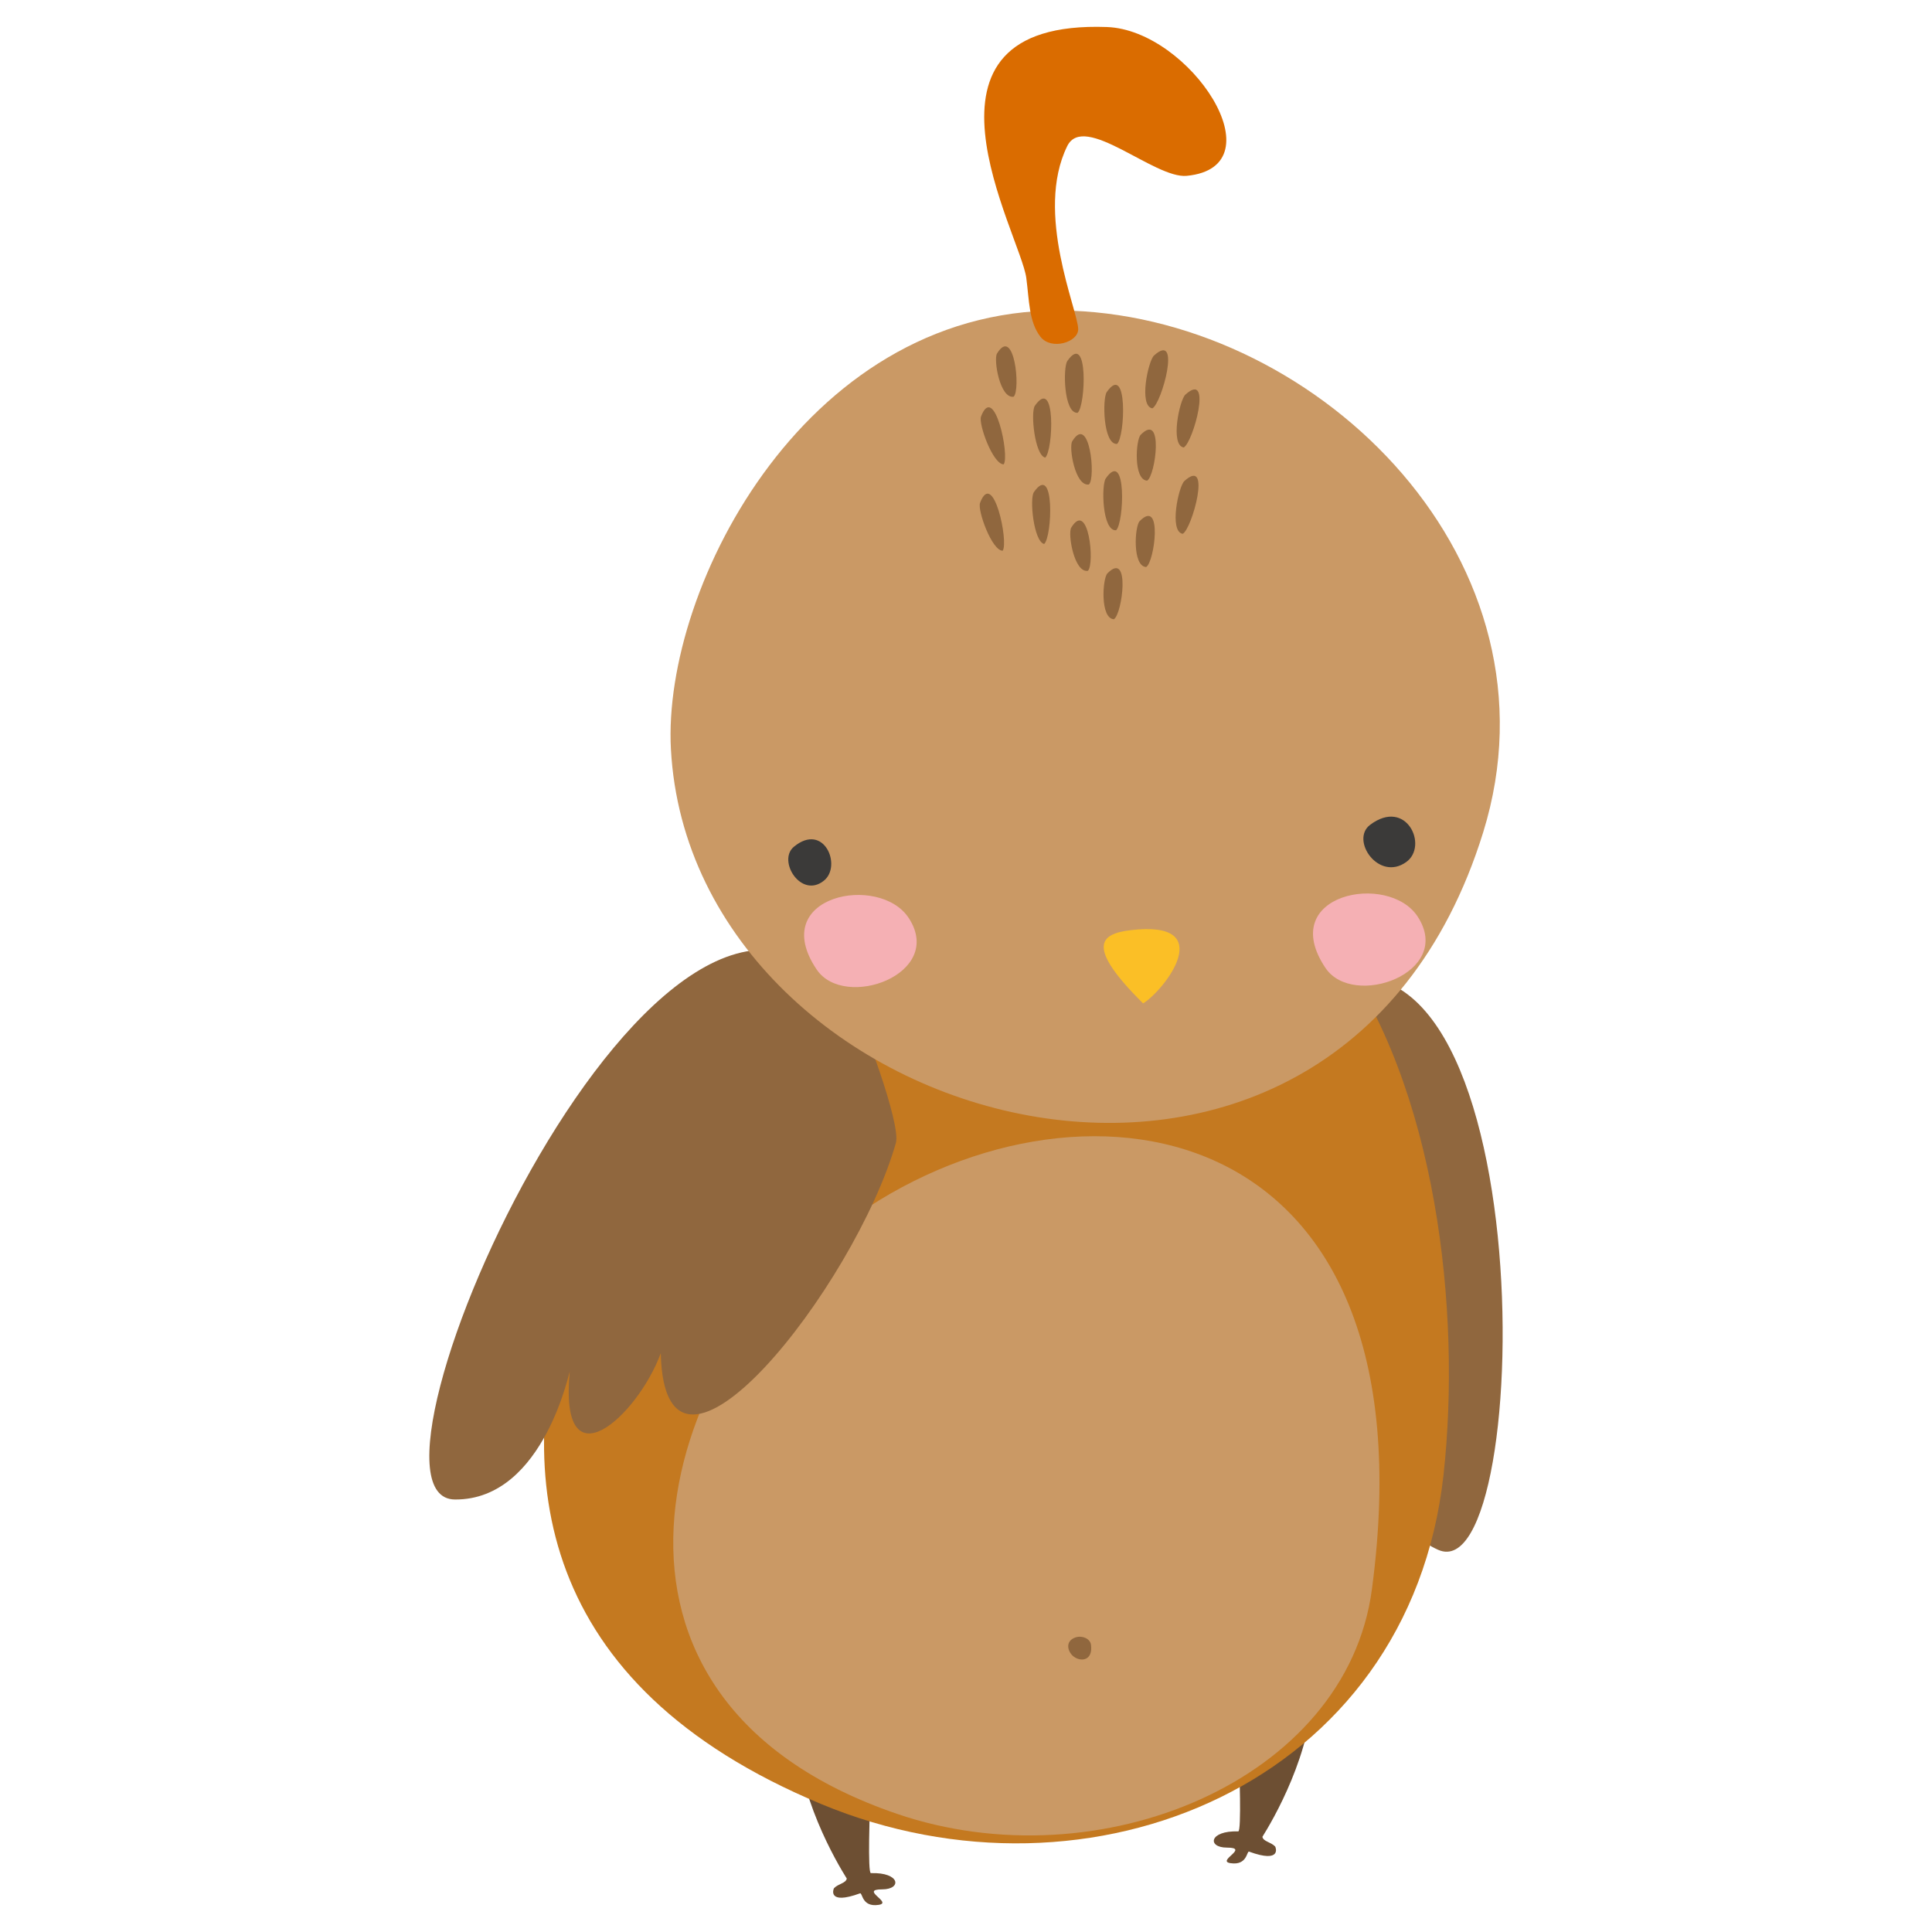<svg width="72" height="72" xmlns="http://www.w3.org/2000/svg"><path d="M29.654 64.273c.022 2.607 1.537 5.15 1.903 5.736-.035.176-.314.189-.476.358-.019.02-.264.644.97.192.095-.034.062.524.69.43.553-.08-.733-.578.135-.578.743 0 .673-.64-.42-.605-.129.004-.035-2.395-.035-2.732 0-.871.016-.867-.14-1.691-.276-1.475.073-.663-1.99-.883-.058-.212-.376-.111-.571-.248l-.066.021m19.294-1.554c-.022 2.606-1.537 5.15-1.902 5.734.034.177.312.19.475.36.019.019.264.643-.97.192-.094-.034-.06.522-.69.43-.553-.081.734-.58-.135-.58-.743 0-.672-.638.42-.605.128.004.035-2.393.035-2.732 0-.87-.017-.865.139-1.69.277-1.475-.072-.663 1.991-.884.058-.21.376-.109.572-.247l.065.022" fill="#6d4f33"/><path d="M45.08 40.752c-.75 4.955 1.694 14.996 4.26 9.688-.17 2.259 1.246 5.506 2.525 1.83.083-.245-1.048 4.257 1.733 5.488 3.697 1.636 3.944-25.93-5.176-20.686-.57.329-3.246 3.047-3.342 3.68" fill="#90673e"/><path d="M30.604 67.231c10.024 4.169 21.921-.752 23.191-12.26 1.346-12.205-3.71-33.56-25.264-19.729-1.026.659-19.312 23.093 2.073 31.989" fill="#c47920"/><path d="M33.426 67.596c7.538 2.575 16.745-1.243 17.699-8.351 2.414-18.007-11.146-19.884-19.559-13.709-7.093 5.209-10.756 17.747 1.86 22.06" fill="#ca9965"/><path d="M33.389 42.589c-1.524 5.347-8.618 14.376-8.764 7.842-.87 2.361-3.795 4.994-3.393.698.028-.282-.903 4.778-4.279 4.753-4.488-.033 7.958-27.99 14.755-18.534.424.591 1.875 4.558 1.68 5.24" fill="#90673e"/><path d="M25.003 27.917c.777 14.333 24.706 21.053 30.27 3.104 3.11-10.03-6.008-19.099-15.337-19.441-9.786-.36-15.262 10.279-14.933 16.337" fill="#ca9965"/><path d="M52.838 34.167c1.346 2.086-2.407 3.438-3.438 1.91-1.86-2.761 2.35-3.597 3.438-1.91m-18.965.055c1.345 2.085-2.407 3.437-3.437 1.91-1.862-2.761 2.35-3.598 3.437-1.91" fill="#f5b0b4"/><path d="M42.122 34.666c-1.165.142-1.634.628.477 2.728.78-.473 2.86-3.13-.477-2.728" fill="#fbbf26"/><path d="M52.408 32.124c-1.03.742-2.097-.822-1.348-1.385 1.355-1.018 2.179.786 1.348 1.385m-21.707.699c-.852.679-1.737-.751-1.116-1.266 1.123-.931 1.806.718 1.116 1.266" fill="#3b3a39"/><path d="M36.56 15.523c-.102.273.44 1.782.845 1.782.23-.316-.352-3.08-.845-1.782m2.006-.401c-.165.24-.007 1.836.385 1.933.3-.25.41-3.073-.385-1.933m2.679-.511c-.166.24-.138 1.965.384 1.933.3-.251.412-3.073-.384-1.933m-1.468-1.159c-.167.24-.138 1.965.383 1.933.3-.251.412-3.072-.383-1.933m-2.621-.278c-.136.223.108 1.693.62 1.61.267-.247.027-2.668-.62-1.61m2.803 3.27c-.136.223.108 1.694.622 1.611.266-.246.024-2.669-.622-1.61m4.217-1.739c-.216.196-.578 1.883-.063 1.97.35-.178 1.096-2.902.063-1.97m-1.168-1.458c-.218.197-.58 1.884-.063 1.97.349-.179 1.094-2.903.063-1.97m-.499 2.957c-.182.187-.277 1.675.241 1.708.316-.18.629-2.596-.241-1.708m-5.985 2.536c-.104.273.44 1.783.843 1.783.23-.316-.352-3.081-.843-1.783m2.006-.4c-.167.24-.008 1.836.382 1.932.301-.25.412-3.072-.383-1.932m2.679-.511c-.167.239-.138 1.964.384 1.932.3-.251.41-3.072-.384-1.932m-1.286 1.833c-.136.223.107 1.693.62 1.61.267-.246.027-2.669-.62-1.61m4.218-1.738c-.218.196-.58 1.883-.064 1.969.349-.179 1.095-2.902.064-1.969m-1.67 1.498c-.182.188-.276 1.675.243 1.709.315-.182.627-2.595-.242-1.71m-1.201 1.946c-.183.188-.278 1.675.24 1.71.316-.182.628-2.596-.24-1.71m-1.19 39.654c.247-.084.547.042.578.273.078.586-.364.647-.638.446-.23-.17-.35-.579.06-.719" fill="#90673e"/><path d="M41.25 1.007c3.093.111 6.452 5.208 2.977 5.546-1.2.117-3.829-2.385-4.455-1.107-1.224 2.493.399 6.105.409 6.82.006.49-1.006.8-1.407.284-.432-.559-.415-1.344-.527-2.191-.215-1.627-4.888-9.635 3.004-9.352" fill="#da6c00"/></svg>